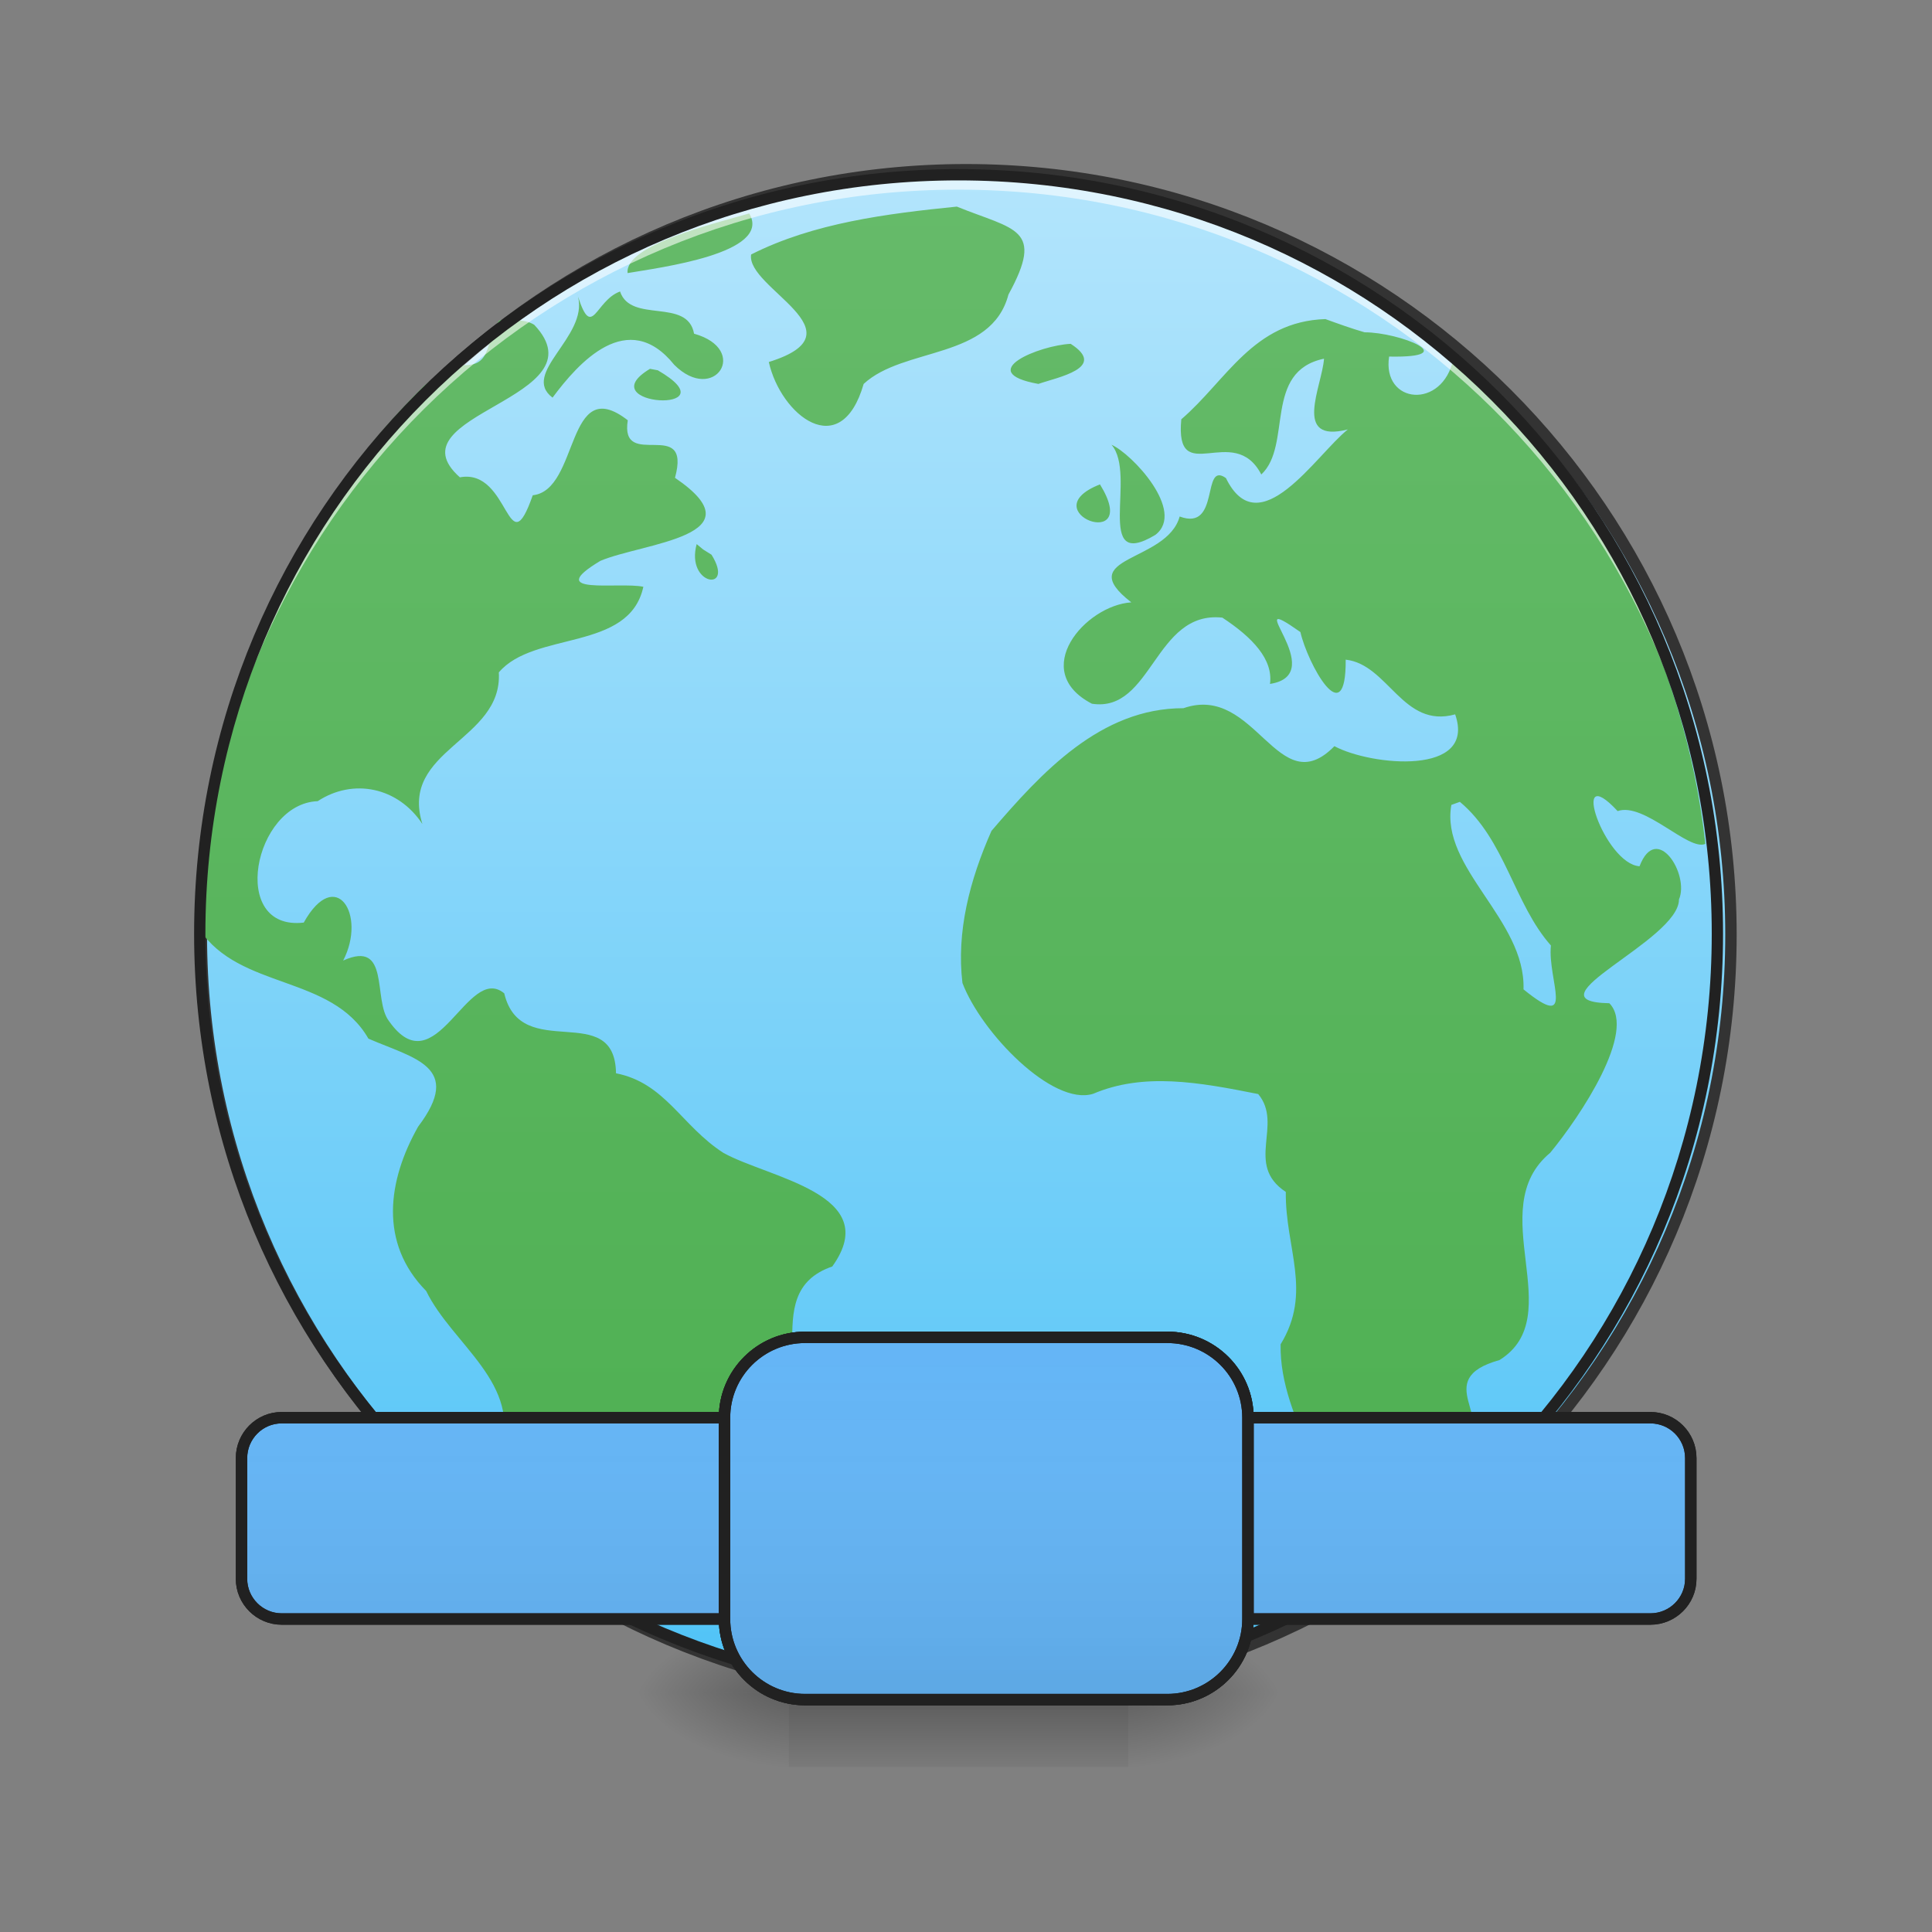 <?xml version="1.0" encoding="UTF-8"?>
<svg xmlns="http://www.w3.org/2000/svg" xmlns:xlink="http://www.w3.org/1999/xlink" width="32px" height="32px" viewBox="0 0 32 32" version="1.1">
<rect x="0" y="0" width="32" height="32" fill="#808080" stroke="none"/>
<defs>
<radialGradient id="radial0" gradientUnits="userSpaceOnUse" cx="450.909" cy="189.579" fx="450.909" fy="189.579" r="21.167" gradientTransform="matrix(0,-0.078,-0.141,-0,45.019,63.595)">
<stop offset="0" style="stop-color:rgb(0%,0%,0%);stop-opacity:0.314;"/>
<stop offset="0.222" style="stop-color:rgb(0%,0%,0%);stop-opacity:0.275;"/>
<stop offset="1" style="stop-color:rgb(0%,0%,0%);stop-opacity:0;"/>
</radialGradient>
<radialGradient id="radial1" gradientUnits="userSpaceOnUse" cx="450.909" cy="189.579" fx="450.909" fy="189.579" r="21.167" gradientTransform="matrix(-0,0.078,0.141,0,-13.266,-7.527)">
<stop offset="0" style="stop-color:rgb(0%,0%,0%);stop-opacity:0.314;"/>
<stop offset="0.222" style="stop-color:rgb(0%,0%,0%);stop-opacity:0.275;"/>
<stop offset="1" style="stop-color:rgb(0%,0%,0%);stop-opacity:0;"/>
</radialGradient>
<radialGradient id="radial2" gradientUnits="userSpaceOnUse" cx="450.909" cy="189.579" fx="450.909" fy="189.579" r="21.167" gradientTransform="matrix(-0,-0.078,0.141,-0,-13.266,63.595)">
<stop offset="0" style="stop-color:rgb(0%,0%,0%);stop-opacity:0.314;"/>
<stop offset="0.222" style="stop-color:rgb(0%,0%,0%);stop-opacity:0.275;"/>
<stop offset="1" style="stop-color:rgb(0%,0%,0%);stop-opacity:0;"/>
</radialGradient>
<radialGradient id="radial3" gradientUnits="userSpaceOnUse" cx="450.909" cy="189.579" fx="450.909" fy="189.579" r="21.167" gradientTransform="matrix(0,0.078,-0.141,0,45.019,-7.527)">
<stop offset="0" style="stop-color:rgb(0%,0%,0%);stop-opacity:0.314;"/>
<stop offset="0.222" style="stop-color:rgb(0%,0%,0%);stop-opacity:0.275;"/>
<stop offset="1" style="stop-color:rgb(0%,0%,0%);stop-opacity:0;"/>
</radialGradient>
<linearGradient id="linear0" gradientUnits="userSpaceOnUse" x1="255.323" y1="233.5" x2="255.323" y2="254.667" gradientTransform="matrix(0.013,0,0,0.063,11.969,13.439)">
<stop offset="0" style="stop-color:rgb(0%,0%,0%);stop-opacity:0.275;"/>
<stop offset="1" style="stop-color:rgb(0%,0%,0%);stop-opacity:0;"/>
</linearGradient>
<linearGradient id="linear1" gradientUnits="userSpaceOnUse" x1="254" y1="-168.667" x2="254" y2="233.5" >
<stop offset="0" style="stop-color:rgb(70.196%,89.804%,98.824%);stop-opacity:1;"/>
<stop offset="1" style="stop-color:rgb(30.98%,76.471%,96.863%);stop-opacity:1;"/>
</linearGradient>
<linearGradient id="linear2" gradientUnits="userSpaceOnUse" x1="296.333" y1="233.5" x2="296.333" y2="-168.667" gradientTransform="matrix(0.063,0,0,0.063,-0.002,13.305)">
<stop offset="0" style="stop-color:rgb(29.804%,68.627%,31.373%);stop-opacity:1;"/>
<stop offset="1" style="stop-color:rgb(40%,73.333%,41.569%);stop-opacity:1;"/>
</linearGradient>
<linearGradient id="linear3" gradientUnits="userSpaceOnUse" x1="254" y1="233.5" x2="254" y2="138.25" >
<stop offset="0" style="stop-color:rgb(0%,0%,0%);stop-opacity:0.078;"/>
<stop offset="1" style="stop-color:rgb(100%,100%,100%);stop-opacity:0;"/>
</linearGradient>
<linearGradient id="linear4" gradientUnits="userSpaceOnUse" x1="254" y1="233.5" x2="254" y2="138.25" >
<stop offset="0" style="stop-color:rgb(0%,0%,0%);stop-opacity:0.078;"/>
<stop offset="1" style="stop-color:rgb(100%,100%,100%);stop-opacity:0;"/>
</linearGradient>
<linearGradient id="linear5" gradientUnits="userSpaceOnUse" x1="254" y1="233.5" x2="254" y2="138.25" >
<stop offset="0" style="stop-color:rgb(0%,0%,0%);stop-opacity:0.078;"/>
<stop offset="1" style="stop-color:rgb(100%,100%,100%);stop-opacity:0;"/>
</linearGradient>
</defs>
<g id="surface1">
<path style=" stroke:none;fill-rule:nonzero;fill:url(#radial0);" d="M 18.688 28.035 L 21.336 28.035 L 21.336 26.711 L 18.688 26.711 Z M 18.688 28.035 "/>
<path style=" stroke:none;fill-rule:nonzero;fill:url(#radial1);" d="M 13.066 28.035 L 10.418 28.035 L 10.418 29.355 L 13.066 29.355 Z M 13.066 28.035 "/>
<path style=" stroke:none;fill-rule:nonzero;fill:url(#radial2);" d="M 13.066 28.035 L 10.418 28.035 L 10.418 26.711 L 13.066 26.711 Z M 13.066 28.035 "/>
<path style=" stroke:none;fill-rule:nonzero;fill:url(#radial3);" d="M 18.688 28.035 L 21.336 28.035 L 21.336 29.355 L 18.688 29.355 Z M 18.688 28.035 "/>
<path style=" stroke:none;fill-rule:nonzero;fill:url(#linear0);" d="M 13.066 27.703 L 18.688 27.703 L 18.688 29.266 L 13.066 29.266 Z M 13.066 27.703 "/>
<path style="fill-rule:nonzero;fill:url(#linear1);stroke-width:3;stroke-linecap:round;stroke-linejoin:miter;stroke:rgb(20%,20%,20%);stroke-opacity:1;stroke-miterlimit:4;" d="M 253.976 -168.692 C 365.028 -168.692 455.082 -78.638 455.082 32.414 C 455.082 143.466 365.028 233.52 253.976 233.52 C 142.924 233.52 52.932 143.466 52.932 32.414 C 52.932 -78.638 142.924 -168.692 253.976 -168.692 Z M 253.976 -168.692 " transform="matrix(0.063,0,0,0.063,0,13.439)"/>
<path style=" stroke:none;fill-rule:nonzero;fill:url(#linear2);" d="M 15.848 3.422 C 14.691 3.539 13.477 3.691 12.441 4.215 C 12.352 4.773 14.328 5.5 12.734 5.996 C 12.93 6.875 13.926 7.672 14.305 6.359 C 14.969 5.742 16.418 5.961 16.703 4.879 C 17.309 3.773 16.809 3.812 15.848 3.422 Z M 12.41 3.535 C 11.801 3.711 10.344 4.062 10.395 4.523 C 10.91 4.434 12.797 4.199 12.41 3.535 Z M 10.27 4.828 C 9.859 4.977 9.812 5.641 9.574 4.914 C 9.742 5.578 8.617 6.184 9.152 6.586 C 9.578 6.012 10.398 5.086 11.168 6.043 C 11.832 6.703 12.43 5.789 11.496 5.527 C 11.387 4.926 10.449 5.363 10.27 4.828 Z M 9.574 4.914 C 9.57 4.891 9.562 4.867 9.555 4.848 C 9.562 4.871 9.57 4.891 9.574 4.914 Z M 21.953 5.285 C 20.754 5.324 20.316 6.301 19.566 6.945 C 19.457 8.109 20.434 6.977 20.891 7.859 C 21.41 7.375 20.918 6.152 21.93 5.941 C 21.898 6.398 21.398 7.348 22.324 7.113 C 21.797 7.535 20.855 9.043 20.305 7.918 C 19.895 7.629 20.219 8.809 19.539 8.555 C 19.328 9.324 17.746 9.207 18.738 9.977 C 17.973 10.027 17.039 11.113 18.086 11.656 C 19.086 11.809 19.121 10.109 20.246 10.23 C 20.746 10.559 21.09 10.922 21.035 11.328 C 22.066 11.168 20.469 9.715 21.539 10.469 C 21.652 10.977 22.297 12.172 22.289 10.926 C 22.996 11.004 23.234 12.074 24.102 11.832 C 24.461 12.859 22.707 12.684 22.102 12.359 C 21.164 13.316 20.801 11.312 19.602 11.73 C 18.23 11.727 17.25 12.797 16.422 13.762 C 16.059 14.582 15.84 15.434 15.941 16.281 C 16.254 17.105 17.434 18.324 18.105 18.117 C 18.941 17.762 19.844 17.922 20.84 18.121 C 21.262 18.629 20.609 19.289 21.297 19.742 C 21.285 20.672 21.742 21.398 21.211 22.266 C 21.188 23.566 22.262 24.617 22.141 25.934 C 23.062 25.547 24.016 24.938 24.195 23.945 C 24.844 23.547 23.664 22.852 24.836 22.527 C 26.004 21.801 24.547 20.031 25.676 19.094 C 26.176 18.488 27.113 17.082 26.656 16.617 C 25.254 16.59 27.812 15.578 27.809 14.898 C 27.988 14.484 27.438 13.609 27.156 14.348 C 26.578 14.312 25.973 12.551 26.793 13.434 C 27.23 13.281 27.973 14.105 28.246 13.977 C 27.906 10.906 26.41 7.969 24.074 5.938 C 23.898 6.793 22.887 6.695 23.008 5.906 C 24.25 5.93 23.18 5.504 22.602 5.504 C 22.383 5.441 22.168 5.363 21.953 5.285 Z M 8.277 5.305 C 8.27 5.309 8.266 5.312 8.262 5.316 C 8.012 5.688 8.18 6.152 7.504 6.027 C 7.332 6.141 7.172 6.266 7.016 6.398 C 4.723 8.676 3.305 11.832 3.305 15.332 C 3.305 15.352 3.305 15.375 3.305 15.395 C 3.973 16.398 5.492 16.141 6.102 17.203 C 6.855 17.531 7.68 17.664 6.926 18.66 C 6.422 19.551 6.273 20.586 7.059 21.383 C 7.492 22.273 8.664 22.922 8.277 24.055 C 8.586 24.656 8.812 25.051 8.82 25.711 C 8.922 25.789 9.035 25.875 9.148 25.961 C 9.426 26.137 9.711 26.301 10 26.453 C 10.406 26.594 10.785 26.523 11.008 25.949 C 12.371 25.727 11.316 23.809 12.48 23.512 C 13.77 23.09 12.465 21.43 13.785 20.977 C 14.648 19.777 12.727 19.512 11.98 19.094 C 11.285 18.645 11.02 17.938 10.203 17.777 C 10.184 16.547 8.629 17.621 8.352 16.453 C 7.738 15.945 7.223 18.023 6.441 16.91 C 6.172 16.559 6.469 15.555 5.684 15.91 C 6.078 15.148 5.559 14.336 5.031 15.281 C 3.785 15.426 4.203 13.309 5.262 13.27 C 5.852 12.883 6.594 13.039 6.996 13.648 C 6.609 12.41 8.328 12.273 8.262 11.137 C 8.848 10.445 10.422 10.797 10.656 9.719 C 10.262 9.633 8.973 9.871 9.945 9.289 C 10.66 8.988 12.605 8.883 11.18 7.914 C 11.461 6.883 10.262 7.812 10.398 6.961 C 9.367 6.16 9.602 8.121 8.824 8.203 C 8.402 9.41 8.449 7.75 7.617 7.906 C 6.434 6.855 10.008 6.605 8.848 5.379 C 8.668 5.27 8.469 5.32 8.277 5.305 Z M 17.734 5.695 C 17.219 5.719 16.117 6.164 17.199 6.359 C 17.508 6.25 18.355 6.094 17.734 5.695 Z M 10.766 6.109 C 9.734 6.727 12.168 6.871 10.895 6.133 Z M 18.41 7.367 C 18.84 7.859 18.105 9.48 19.137 8.859 C 19.645 8.469 18.746 7.512 18.41 7.367 Z M 18.219 8.023 C 17.062 8.477 18.93 9.176 18.219 8.023 Z M 11.539 9.012 C 11.352 9.699 12.18 9.82 11.785 9.188 L 11.648 9.102 Z M 24.18 13.281 C 24.93 13.906 25.078 14.973 25.688 15.66 C 25.629 16.234 26.117 17.105 25.234 16.387 C 25.273 15.234 23.852 14.379 24.039 13.332 Z M 24.18 13.281 "/>
<path style=" stroke:none;fill-rule:nonzero;fill:rgb(100%,100%,100%);fill-opacity:0.588;" d="M 15.875 2.895 C 8.914 2.895 3.309 8.5 3.309 15.465 C 3.309 15.508 3.309 15.547 3.309 15.59 C 3.375 8.684 8.953 3.141 15.875 3.141 C 22.797 3.141 28.379 8.684 28.445 15.59 C 28.445 15.547 28.445 15.508 28.445 15.465 C 28.445 8.5 22.84 2.895 15.875 2.895 Z M 15.875 2.895 "/>
<path style=" stroke:none;fill-rule:nonzero;fill:rgb(12.941%,12.941%,12.941%);fill-opacity:1;" d="M 15.875 2.801 C 8.863 2.801 3.215 8.453 3.215 15.465 C 3.215 22.477 8.863 28.129 15.875 28.129 C 22.891 28.129 28.539 22.477 28.539 15.465 C 28.539 8.453 22.891 2.801 15.875 2.801 Z M 15.875 2.988 C 22.789 2.988 28.352 8.551 28.352 15.465 C 28.352 22.379 22.789 27.941 15.875 27.941 C 8.965 27.941 3.402 22.379 3.402 15.465 C 3.402 8.551 8.965 2.988 15.875 2.988 Z M 15.875 2.988 "/>
<path style="fill-rule:nonzero;fill:rgb(39.216%,70.98%,96.471%);fill-opacity:1;stroke-width:3;stroke-linecap:square;stroke-linejoin:bevel;stroke:rgb(12.941%,12.941%,12.941%);stroke-opacity:1;stroke-miterlimit:4;" d="M 74.055 159.402 L 433.896 159.402 C 439.771 159.402 444.52 164.151 444.52 170.026 L 444.52 201.773 C 444.52 207.585 439.771 212.334 433.896 212.334 L 74.055 212.334 C 68.243 212.334 63.494 207.585 63.494 201.773 L 63.494 170.026 C 63.494 164.151 68.243 159.402 74.055 159.402 Z M 74.055 159.402 " transform="matrix(0.063,0,0,0.063,0,13.439)"/>
<path style="fill-rule:nonzero;fill:url(#linear3);stroke-width:3;stroke-linecap:square;stroke-linejoin:bevel;stroke:rgb(12.941%,12.941%,12.941%);stroke-opacity:1;stroke-miterlimit:4;" d="M 211.667 138.279 L 306.908 138.279 C 318.595 138.279 328.094 147.715 328.094 159.402 L 328.094 212.334 C 328.094 224.021 318.595 233.52 306.908 233.52 L 211.667 233.52 C 199.981 233.52 190.482 224.021 190.482 212.334 L 190.482 159.402 C 190.482 147.715 199.981 138.279 211.667 138.279 Z M 211.667 138.279 " transform="matrix(0.063,0,0,0.063,0,13.439)"/>
<path style="fill-rule:nonzero;fill:url(#linear4);stroke-width:3;stroke-linecap:square;stroke-linejoin:bevel;stroke:rgb(12.941%,12.941%,12.941%);stroke-opacity:1;stroke-miterlimit:4;" d="M 74.055 159.402 L 433.896 159.402 C 439.771 159.402 444.52 164.151 444.52 170.026 L 444.52 201.773 C 444.52 207.585 439.771 212.334 433.896 212.334 L 74.055 212.334 C 68.243 212.334 63.494 207.585 63.494 201.773 L 63.494 170.026 C 63.494 164.151 68.243 159.402 74.055 159.402 Z M 74.055 159.402 " transform="matrix(0.063,0,0,0.063,0,13.439)"/>
<path style="fill-rule:nonzero;fill:rgb(39.216%,70.98%,96.471%);fill-opacity:1;stroke-width:3;stroke-linecap:square;stroke-linejoin:bevel;stroke:rgb(12.941%,12.941%,12.941%);stroke-opacity:1;stroke-miterlimit:4;" d="M 211.667 138.279 L 306.908 138.279 C 318.595 138.279 328.094 147.715 328.094 159.402 L 328.094 212.334 C 328.094 224.021 318.595 233.52 306.908 233.52 L 211.667 233.52 C 199.981 233.52 190.482 224.021 190.482 212.334 L 190.482 159.402 C 190.482 147.715 199.981 138.279 211.667 138.279 Z M 211.667 138.279 " transform="matrix(0.063,0,0,0.063,0,13.439)"/>
<path style="fill-rule:nonzero;fill:url(#linear5);stroke-width:3;stroke-linecap:square;stroke-linejoin:bevel;stroke:rgb(12.941%,12.941%,12.941%);stroke-opacity:1;stroke-miterlimit:4;" d="M 211.667 138.279 L 306.908 138.279 C 318.595 138.279 328.094 147.715 328.094 159.402 L 328.094 212.334 C 328.094 224.021 318.595 233.52 306.908 233.52 L 211.667 233.52 C 199.981 233.52 190.482 224.021 190.482 212.334 L 190.482 159.402 C 190.482 147.715 199.981 138.279 211.667 138.279 Z M 211.667 138.279 " transform="matrix(0.063,0,0,0.063,0,13.439)"/>
</g>
</svg>
